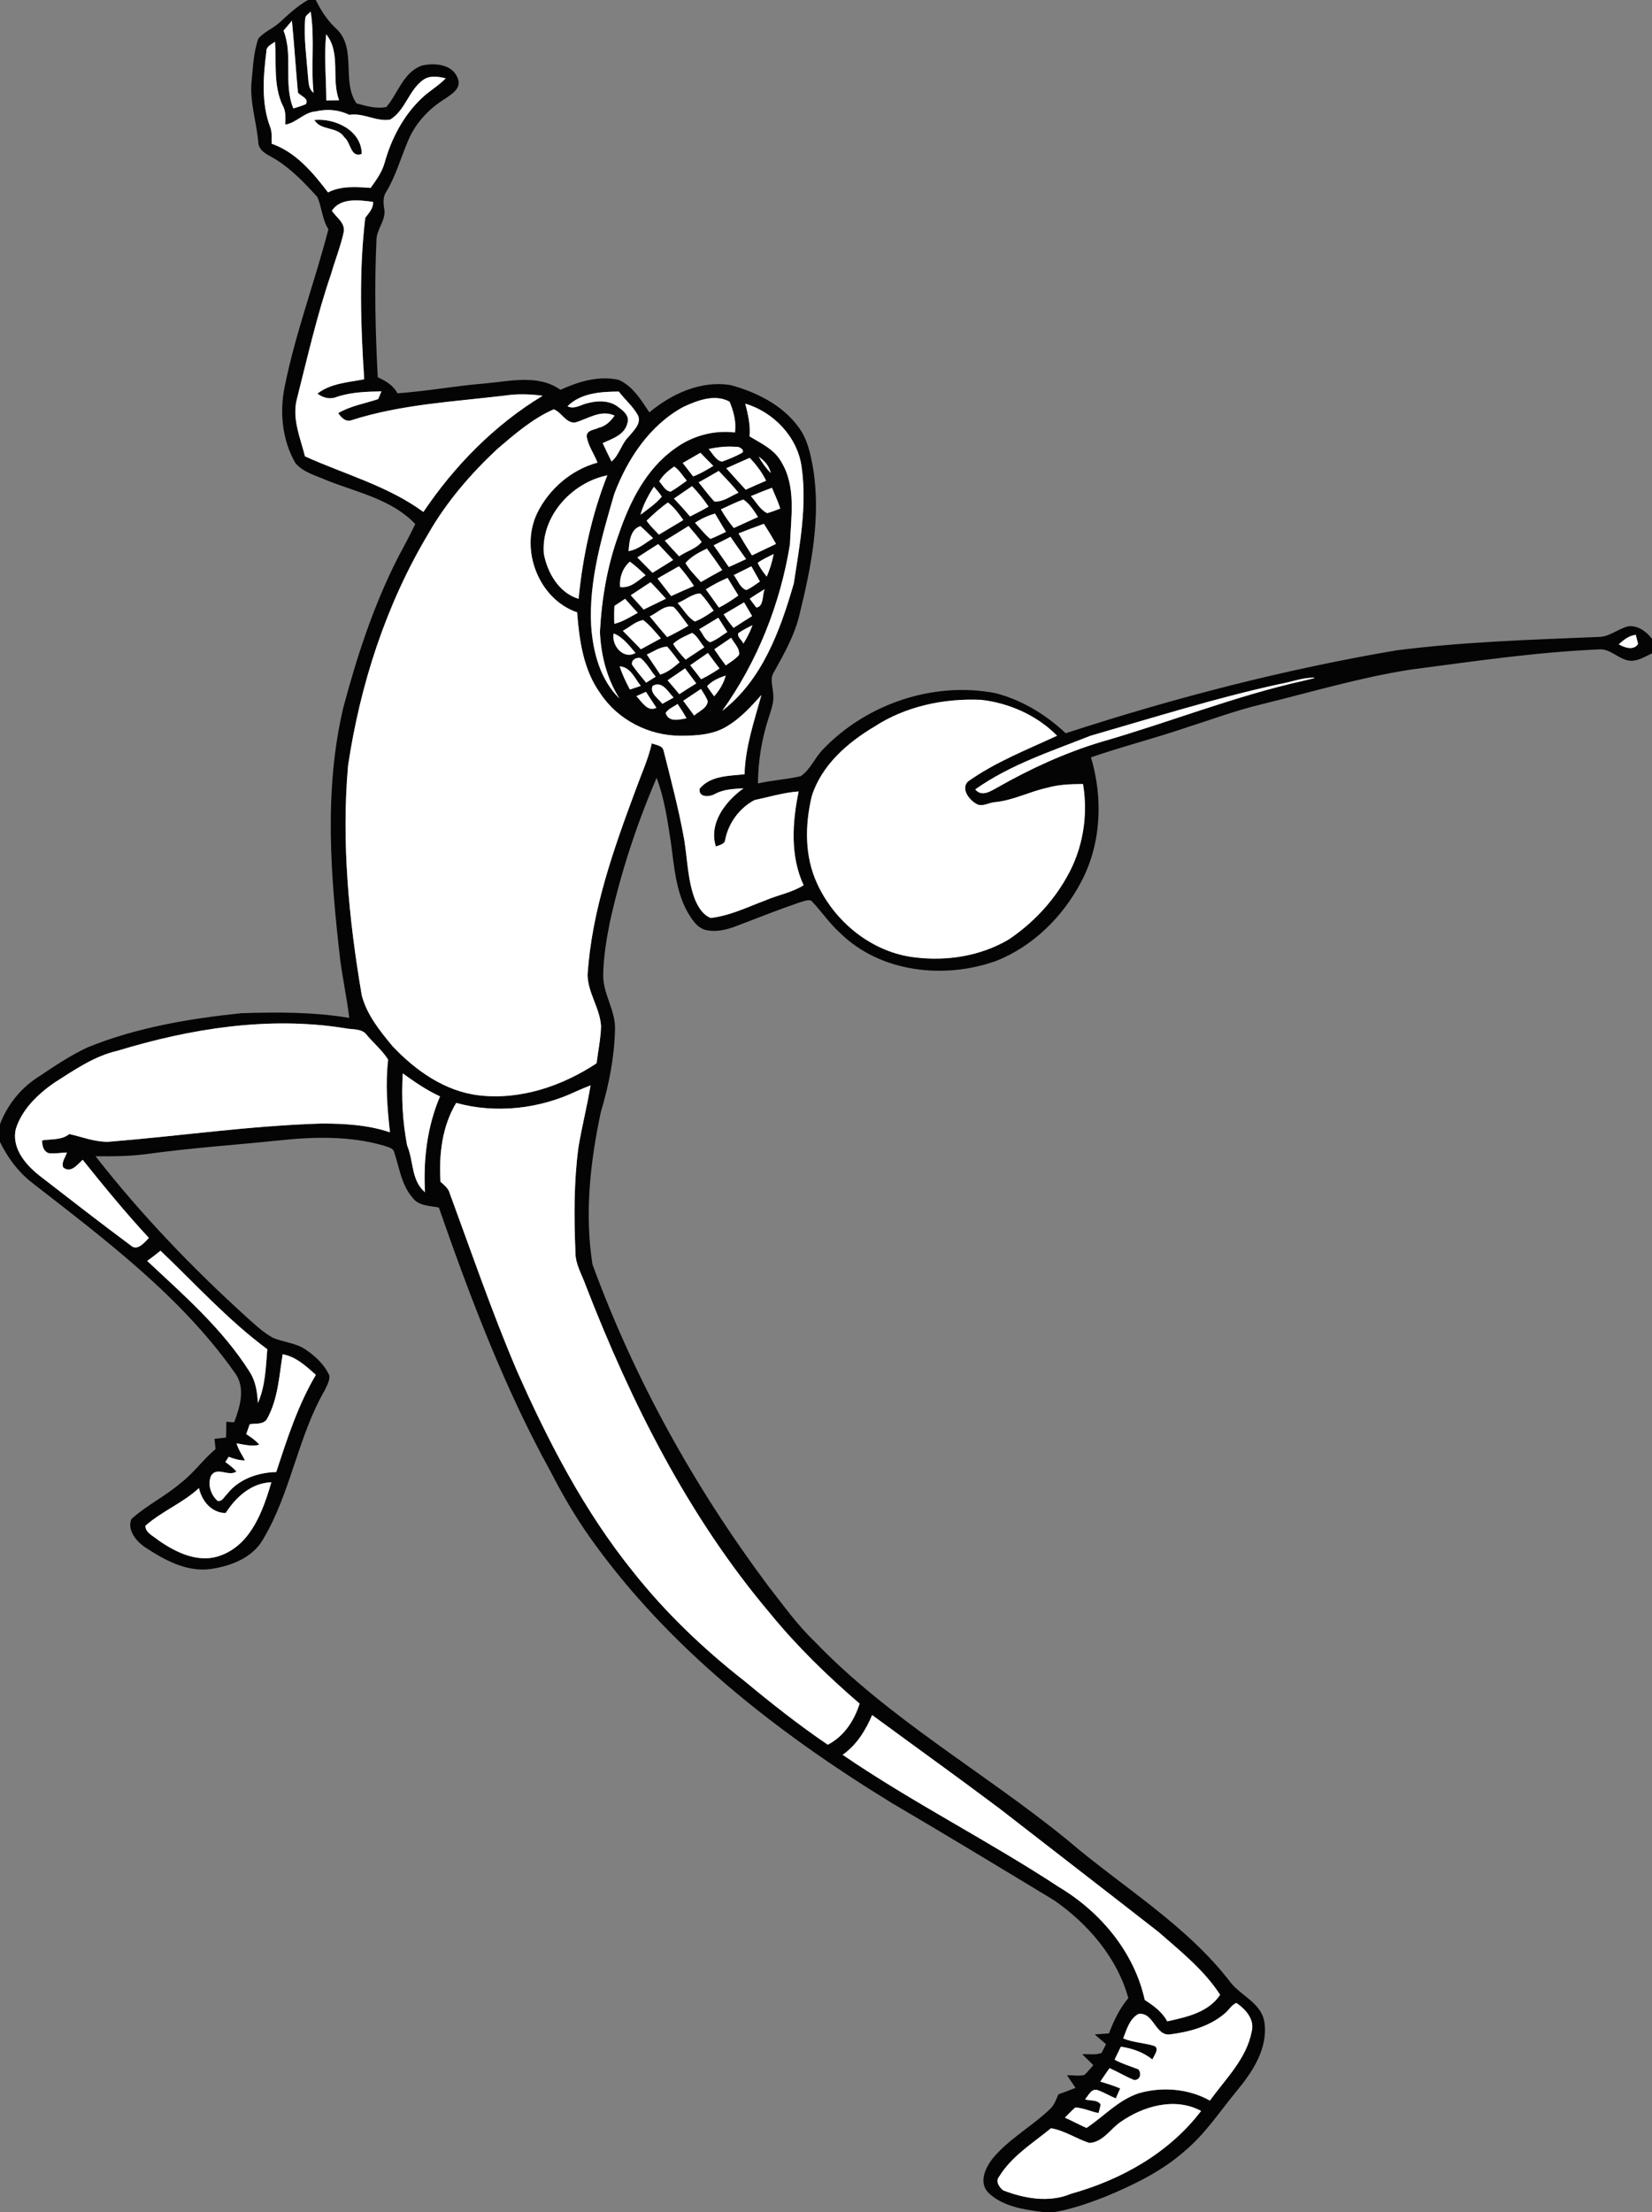 <?xml version="1.0" encoding="UTF-8" ?>
<!DOCTYPE svg PUBLIC "-//W3C//DTD SVG 1.1//EN" "http://www.w3.org/Graphics/SVG/1.1/DTD/svg11.dtd">
<svg width="549pt" height="735pt" viewBox="0 0 549 735" version="1.1" xmlns="http://www.w3.org/2000/svg">
<rect x="0" y="0" width="549" height="735" fill="#808080" stroke="none"/>
<g id="#040404fd">
<path fill="#040404" opacity="1.00" d=" M 102.34 0.00 L 104.95 0.00 C 106.75 3.71 109.03 7.15 112.13 9.90 C 118.53 16.54 113.47 27.18 118.49 34.37 C 121.69 35.21 125.11 36.27 128.42 35.54 C 132.30 30.99 133.99 24.06 140.15 21.81 C 144.39 20.78 150.56 21.31 152.16 26.18 C 153.43 29.38 150.01 31.35 147.82 32.87 C 142.53 36.14 138.06 40.90 135.65 46.68 C 133.24 52.29 131.62 58.25 128.48 63.54 C 127.24 65.24 127.36 67.30 127.67 69.27 C 128.47 73.12 125.03 76.14 125.10 79.94 C 124.40 95.08 124.74 110.24 125.54 125.36 C 128.16 126.54 130.70 128.06 132.09 130.69 C 141.95 129.99 151.69 128.15 161.54 127.38 C 169.75 126.62 178.96 124.34 186.26 129.53 C 192.28 126.78 199.05 124.71 205.68 126.24 C 210.31 128.36 213.08 132.93 215.79 137.02 C 223.24 130.82 233.03 126.31 242.90 127.98 C 251.39 130.32 259.89 134.52 265.25 141.76 C 268.33 145.73 269.35 150.79 270.21 155.62 C 272.84 171.76 269.65 188.12 265.79 203.79 C 264.23 210.80 260.66 217.09 257.21 223.30 C 255.79 225.36 256.77 227.82 256.90 230.08 C 257.37 232.94 256.34 235.72 255.47 238.40 C 253.15 245.46 251.94 252.88 251.88 260.32 C 256.57 259.27 261.41 258.98 266.10 257.92 C 269.24 255.76 270.70 252.00 273.25 249.26 C 287.70 233.99 310.00 226.34 330.75 230.30 C 339.57 232.57 347.57 237.42 354.16 243.65 C 390.07 231.92 426.75 222.45 464.00 216.11 C 486.25 213.26 508.70 212.57 531.09 211.65 C 534.82 211.70 537.67 208.93 541.16 208.10 C 544.37 207.78 547.13 209.86 549.00 212.27 L 549.00 217.09 C 546.76 218.13 544.55 219.60 541.99 219.57 C 538.01 219.39 535.23 215.28 531.11 215.80 C 510.19 216.71 489.45 219.79 468.71 222.51 C 452.15 225.08 436.06 229.89 419.81 233.88 C 410.74 236.02 401.99 239.29 393.12 242.12 C 383.00 245.52 372.64 248.16 362.55 251.65 C 366.64 265.23 365.98 280.63 359.17 293.25 C 353.12 304.69 343.28 314.41 331.18 319.24 C 313.92 325.50 292.50 323.19 279.08 309.90 C 275.53 306.70 272.89 302.68 269.59 299.25 C 268.34 298.85 267.07 299.52 265.87 299.80 C 258.76 302.26 251.76 304.99 244.75 307.70 C 241.42 308.98 237.72 309.87 234.19 308.93 C 231.56 308.07 230.01 305.57 228.65 303.34 C 224.59 296.28 224.06 287.98 222.98 280.09 C 221.84 272.79 220.85 265.40 218.21 258.46 C 211.57 273.93 206.28 290.01 202.66 306.46 C 201.51 312.25 200.54 318.12 200.46 324.03 C 200.40 330.28 204.54 335.69 204.39 341.94 C 204.17 351.29 202.37 360.54 199.68 369.47 C 196.15 386.05 194.22 403.32 196.90 420.15 C 210.87 458.35 230.87 494.27 255.19 526.84 C 260.15 533.17 264.81 539.78 270.65 545.37 C 295.44 571.23 327.05 588.84 354.64 611.33 C 372.93 627.00 394.31 639.53 409.10 658.92 C 412.72 663.33 419.28 665.72 420.20 672.00 C 421.43 680.69 416.18 688.54 410.89 694.91 C 405.32 701.65 400.49 709.09 393.71 714.74 C 385.98 721.59 376.55 726.08 367.09 730.02 C 361.70 732.08 356.22 734.04 350.51 735.00 L 346.48 735.00 C 340.20 734.21 333.21 733.16 328.47 728.61 C 325.10 725.15 327.52 720.14 330.06 717.01 C 335.42 710.63 342.90 706.58 348.88 700.86 C 350.34 699.55 350.98 697.66 351.73 695.91 C 353.64 695.23 355.54 694.50 357.43 693.76 C 356.47 692.34 355.51 690.96 354.58 689.55 C 356.50 689.54 358.47 689.90 360.38 689.47 C 361.45 688.46 362.37 687.31 363.34 686.20 C 362.12 684.97 360.88 683.78 359.65 682.58 C 361.77 682.45 364.02 682.92 366.06 682.15 C 366.59 681.19 367.09 680.22 367.56 679.24 C 366.30 678.15 365.04 677.08 363.80 676.00 C 365.37 675.87 366.95 675.77 368.53 675.66 C 370.12 671.47 372.07 667.38 374.97 663.93 C 371.27 650.53 361.67 639.37 350.45 631.52 C 332.37 620.57 314.28 609.62 296.06 598.91 C 258.29 575.73 222.43 547.83 196.49 511.47 C 191.41 504.35 186.98 496.79 182.99 489.01 C 167.59 461.13 156.30 431.24 145.84 401.22 C 142.81 400.64 139.08 400.73 137.08 397.94 C 133.42 393.74 132.73 388.06 131.04 382.96 C 130.65 381.28 128.72 381.14 127.39 380.62 C 116.20 377.42 104.37 377.70 92.89 378.92 C 78.17 380.45 63.40 381.43 48.74 383.47 C 43.11 384.22 37.42 384.25 31.75 384.19 C 46.86 403.56 63.95 421.34 82.14 437.83 C 84.77 440.19 87.39 442.66 90.50 444.41 C 94.07 446.05 98.25 446.15 101.56 448.43 C 104.79 450.63 107.85 453.44 109.45 457.08 C 109.63 458.84 108.62 460.41 107.92 461.95 C 98.92 477.51 96.68 496.00 87.44 511.44 C 83.97 517.64 76.69 520.38 70.01 521.35 C 61.94 522.45 54.48 518.26 48.00 513.98 C 45.19 512.01 42.18 508.33 43.67 504.75 C 48.64 500.23 54.82 497.26 59.92 492.88 C 64.30 489.58 67.46 485.00 71.64 481.49 C 71.53 480.35 71.40 479.22 71.28 478.10 C 72.56 477.95 73.84 477.80 75.12 477.66 C 75.18 475.91 75.20 474.17 75.21 472.43 C 76.08 472.48 76.95 472.54 77.82 472.60 C 79.81 467.39 81.71 460.96 77.97 456.05 C 59.96 430.56 34.66 411.69 10.31 392.72 C 5.88 389.19 2.48 384.52 0.00 379.46 L 0.00 373.58 C 2.36 367.33 6.62 361.90 12.18 358.20 C 17.63 354.58 23.08 350.86 29.01 348.06 C 45.23 341.45 62.67 338.51 80.01 336.68 C 92.04 336.28 104.17 336.24 116.07 338.23 C 115.29 331.79 113.93 325.45 113.07 319.03 C 109.87 291.23 107.58 262.65 114.09 235.13 C 118.63 218.03 124.19 201.09 132.24 185.28 C 134.20 181.59 136.20 177.91 138.01 174.14 C 130.23 165.89 118.57 163.60 108.43 159.53 C 104.89 157.96 100.71 156.95 98.16 153.85 C 93.77 146.21 92.85 136.95 94.63 128.39 C 98.19 110.65 104.62 93.66 109.14 76.17 C 107.04 72.90 106.99 68.88 105.45 65.45 C 101.37 60.93 97.07 56.41 91.90 53.14 C 89.48 51.54 85.75 50.45 85.81 46.93 C 85.19 40.27 82.93 33.76 83.61 27.01 C 84.10 22.25 84.24 17.33 85.87 12.80 C 87.90 10.46 90.97 9.38 93.19 7.24 C 96.04 4.59 98.94 1.94 102.34 0.00 M 101.43 6.16 C 100.90 12.49 101.85 18.81 102.33 25.12 C 102.57 27.13 102.38 29.47 104.21 30.83 C 103.26 21.85 104.68 12.77 103.23 3.83 C 102.63 4.59 101.49 5.08 101.43 6.16 M 94.23 10.18 C 97.49 18.47 94.11 27.75 97.48 36.03 C 98.88 35.62 100.28 35.20 101.63 34.62 C 102.78 32.70 100.01 31.98 99.02 30.79 C 98.29 22.83 97.79 14.84 97.01 6.88 C 96.08 7.97 95.16 9.08 94.23 10.18 M 108.39 11.39 C 107.68 18.72 108.40 26.06 108.44 33.40 C 109.86 33.35 111.28 33.32 112.70 33.31 C 109.97 26.25 113.42 17.60 108.39 11.39 M 88.52 17.16 C 87.48 25.46 86.78 34.24 89.79 42.23 C 90.51 43.99 90.17 45.92 90.29 47.76 C 98.34 50.56 104.00 57.37 109.01 63.94 C 113.40 61.68 118.41 62.11 123.17 62.43 C 125.06 59.81 127.01 57.12 127.86 53.94 C 130.06 46.10 133.99 38.57 139.89 32.88 C 142.43 30.34 145.65 28.62 148.13 26.02 C 145.63 25.43 142.80 24.96 140.57 26.60 C 135.82 30.00 134.73 36.66 129.66 39.74 C 125.02 40.51 120.80 37.39 116.09 38.17 C 112.62 36.47 108.72 36.10 104.96 37.02 C 101.06 37.26 98.57 40.81 94.79 41.41 C 94.84 39.23 95.08 36.96 93.92 34.99 C 90.79 28.39 91.91 20.91 91.39 13.86 C 90.23 14.78 88.41 15.39 88.52 17.16 M 110.30 70.01 C 111.72 72.27 114.70 73.94 114.25 77.01 C 113.22 81.78 111.38 86.34 110.03 91.03 C 105.38 104.58 102.22 118.56 98.70 132.43 C 96.93 138.97 99.78 145.37 101.35 151.63 C 114.53 157.62 128.89 161.44 140.70 170.11 C 151.09 154.70 164.39 141.14 180.34 131.50 C 176.21 130.95 172.02 130.80 167.89 131.43 C 150.76 133.49 133.28 134.33 116.75 139.65 C 114.87 140.32 113.32 138.69 112.41 137.26 C 116.51 134.86 121.23 134.10 125.67 132.61 C 125.94 131.97 126.49 130.69 126.76 130.05 C 121.73 130.14 116.64 130.28 111.83 131.92 C 109.60 132.82 107.34 132.16 105.48 130.80 C 109.91 127.33 115.72 127.08 121.03 126.02 C 119.86 108.17 119.27 90.16 121.39 72.37 C 122.58 70.74 124.12 69.26 123.98 67.07 C 119.42 66.51 113.25 65.57 110.30 70.01 M 188.59 134.99 C 190.81 136.13 192.94 134.52 195.08 134.01 C 198.54 133.05 202.75 132.94 205.64 135.39 C 207.30 136.57 209.29 138.30 208.50 140.59 C 207.63 144.47 203.46 145.79 200.28 147.23 C 201.25 149.28 202.20 151.34 203.22 153.36 C 205.89 151.11 206.51 147.41 209.00 145.01 C 210.54 143.08 213.09 140.92 212.09 138.16 C 210.46 135.11 207.73 132.84 205.64 130.11 C 199.72 130.14 193.02 130.56 188.59 134.99 M 227.15 135.18 C 215.94 141.23 208.47 152.53 204.10 164.22 C 199.99 178.46 195.64 193.02 196.46 208.02 C 197.08 216.70 199.45 225.85 205.87 232.12 C 201.68 225.52 199.71 217.74 199.37 209.99 C 199.95 198.94 201.83 187.91 205.63 177.50 C 209.30 166.74 214.66 155.91 224.14 149.14 C 229.88 144.88 237.13 142.83 244.25 143.70 C 244.74 140.18 243.79 136.70 242.45 133.47 C 237.58 130.80 231.80 133.05 227.15 135.18 M 247.68 134.12 C 248.57 137.68 249.45 141.31 249.10 145.01 C 252.94 147.33 257.31 149.32 259.61 153.41 C 264.67 161.66 262.87 171.78 262.51 180.93 C 259.30 200.72 251.70 219.85 240.02 236.19 C 253.31 225.98 259.29 209.47 263.79 193.92 C 265.74 181.15 268.25 168.14 266.40 155.21 C 265.09 145.26 257.14 136.95 247.68 134.12 M 165.23 149.22 C 156.38 157.51 148.39 166.77 142.35 177.33 C 128.28 200.87 119.70 227.41 115.66 254.47 C 113.44 279.98 115.94 305.65 120.24 330.82 C 121.96 337.25 126.24 342.55 130.41 347.58 C 138.05 355.69 147.82 362.63 159.15 363.96 C 172.96 365.58 186.82 360.86 198.26 353.31 C 198.76 349.22 199.63 345.16 199.74 341.04 C 199.43 335.08 195.40 330.00 195.26 324.00 C 196.63 302.60 203.89 282.23 211.30 262.30 C 213.13 257.22 215.42 252.29 216.61 247.00 C 217.98 247.58 220.15 247.65 220.53 249.43 C 222.99 259.21 225.59 268.98 227.37 278.92 C 228.47 285.59 228.52 292.53 230.97 298.91 C 232.04 301.39 233.55 303.98 236.19 305.02 C 242.53 304.31 248.36 301.41 254.28 299.21 C 258.48 297.37 263.15 296.63 267.06 294.14 C 262.54 284.40 263.29 273.24 265.41 262.98 C 260.42 263.34 255.61 264.83 250.74 265.85 C 245.79 268.46 242.15 273.38 241.03 278.87 C 240.95 280.58 239.12 280.74 237.90 281.29 C 235.46 273.47 241.10 266.26 247.09 261.94 C 243.88 262.12 240.55 262.23 237.65 263.79 C 235.83 264.86 232.08 265.10 232.50 262.06 C 236.17 257.68 242.25 257.84 247.43 257.28 C 247.68 248.20 250.64 239.60 253.04 230.95 C 249.70 234.64 246.32 238.42 242.03 241.06 C 237.34 244.17 231.46 244.49 226.00 244.47 C 215.59 244.44 205.31 239.18 199.54 230.45 C 193.87 222.62 192.52 212.84 191.79 203.47 C 178.94 199.05 172.72 182.61 178.50 170.54 C 182.43 162.49 189.87 156.06 198.56 153.72 C 197.45 150.80 195.47 148.17 194.98 145.06 C 194.91 142.84 197.52 142.90 199.00 142.13 C 201.28 141.60 202.95 139.96 204.24 138.09 C 199.62 135.97 195.30 139.24 190.99 140.43 C 187.92 140.47 186.65 136.99 184.02 136.01 C 176.93 139.12 171.05 144.25 165.23 149.22 M 235.49 149.21 C 236.84 150.65 237.88 153.02 239.95 153.39 C 242.21 152.58 244.45 151.65 246.56 150.50 C 247.74 149.68 245.70 148.31 244.82 148.49 C 241.69 148.21 238.54 148.53 235.49 149.21 M 226.88 153.84 C 228.02 155.34 229.18 156.82 230.35 158.30 C 232.74 157.44 234.90 156.11 237.06 154.80 C 235.61 153.37 234.17 151.92 232.75 150.45 C 230.79 151.58 228.84 152.72 226.88 153.84 M 241.35 155.59 C 243.49 157.98 245.63 160.37 247.81 162.73 C 250.06 161.70 252.32 160.69 254.60 159.73 C 253.21 156.91 251.31 154.39 249.14 152.13 C 246.55 153.29 243.94 154.41 241.35 155.59 M 252.13 151.74 C 253.22 153.72 254.58 155.56 256.15 157.20 C 255.65 154.86 254.06 153.04 252.13 151.74 M 219.07 159.96 C 220.21 161.15 221.11 163.24 222.90 163.35 C 224.77 162.28 226.48 160.96 228.24 159.72 C 226.89 158.13 225.80 156.23 224.07 155.02 C 222.12 156.33 220.26 157.90 219.07 159.96 M 232.18 160.28 C 233.90 162.40 235.52 164.62 237.38 166.63 C 240.21 166.89 242.87 164.82 245.42 163.71 C 243.36 161.18 241.10 158.83 238.86 156.47 C 236.64 157.75 234.43 159.04 232.18 160.28 M 180.73 184.02 C 181.93 190.36 185.76 197.01 192.28 198.98 C 193.65 184.95 196.64 171.07 201.83 157.95 C 190.02 160.31 179.70 171.60 180.73 184.02 M 217.32 161.72 C 215.41 164.62 213.75 167.70 212.85 171.06 C 215.30 169.16 217.94 167.42 219.94 165.02 C 219.17 163.84 218.23 162.79 217.32 161.72 M 223.98 165.66 C 225.79 167.61 227.60 169.57 229.31 171.61 C 231.41 170.59 233.47 169.50 235.48 168.33 C 233.84 165.91 232.00 163.65 229.98 161.53 C 227.99 162.92 225.99 164.30 223.98 165.66 M 249.54 164.85 C 251.27 166.77 252.56 169.35 254.96 170.52 C 256.44 170.11 257.87 169.53 259.31 168.97 C 258.52 166.62 257.52 164.35 256.53 162.08 C 254.18 162.94 251.85 163.88 249.54 164.85 M 239.58 169.25 C 240.81 171.44 242.25 173.51 243.86 175.45 C 246.54 174.23 249.24 173.02 251.91 171.78 C 250.52 169.67 249.17 167.40 247.01 165.98 C 244.46 166.89 242.05 168.15 239.58 169.25 M 214.88 173.01 C 216.05 174.72 217.56 176.15 218.97 177.65 C 221.67 176.03 224.39 174.42 227.09 172.80 C 225.61 170.68 224.03 168.58 221.98 166.97 C 219.42 168.74 217.11 170.85 214.88 173.01 M 230.97 173.70 C 232.63 175.53 234.15 177.50 236.06 179.08 C 237.84 178.41 239.53 177.53 241.25 176.73 C 240.04 174.70 238.80 172.69 237.62 170.66 C 235.25 171.31 233.03 172.36 230.97 173.70 M 245.43 177.24 C 246.86 179.71 248.35 182.15 249.90 184.55 C 252.56 183.27 255.22 181.99 257.89 180.73 C 256.61 178.46 255.26 176.24 253.86 174.05 C 251.03 175.05 248.23 176.15 245.43 177.24 M 208.89 183.13 C 212.02 182.62 214.44 180.45 217.03 178.82 C 215.64 177.48 214.29 176.11 212.84 174.84 C 209.46 175.80 209.11 180.18 208.89 183.13 M 220.94 179.65 C 222.47 181.43 224.08 183.14 225.69 184.85 C 228.09 183.17 231.33 182.36 233.17 180.08 C 231.81 178.24 230.28 176.54 228.82 174.78 C 226.19 176.40 223.59 178.06 220.94 179.65 M 237.16 181.19 C 238.85 183.59 240.55 185.98 242.21 188.41 C 244.12 187.53 246.03 186.64 247.95 185.78 C 246.21 183.32 244.44 180.88 242.75 178.38 C 240.89 179.34 239.04 180.29 237.16 181.19 M 211.81 185.23 C 213.48 186.94 215.16 188.64 216.85 190.33 C 219.13 188.89 221.42 187.49 223.71 186.07 C 222.05 184.30 220.38 182.56 218.74 180.78 C 216.40 182.23 214.11 183.74 211.81 185.23 M 227.80 187.08 C 229.13 189.46 231.16 191.35 232.94 193.40 C 235.27 192.04 237.63 190.71 240.01 189.43 C 238.37 187.01 236.66 184.63 234.92 182.29 C 232.33 183.52 229.72 184.88 227.80 187.08 M 251.80 187.01 C 252.54 188.69 253.67 190.16 254.81 191.60 C 255.83 189.19 256.62 186.68 257.11 184.11 C 255.30 184.99 253.44 185.82 251.80 187.01 M 209.32 186.62 C 206.89 188.76 205.84 191.84 206.05 195.04 C 209.50 195.59 211.97 192.94 214.55 191.15 C 212.87 189.56 211.20 187.97 209.32 186.62 M 218.51 192.22 C 220.01 194.17 221.54 196.10 223.04 198.06 C 225.55 196.92 228.08 195.79 230.62 194.71 C 229.13 192.39 227.44 190.22 225.64 188.15 C 223.24 189.47 220.88 190.86 218.51 192.22 M 243.85 191.09 C 245.16 192.74 245.91 195.36 248.03 196.06 C 249.66 195.34 251.06 194.22 252.53 193.22 C 251.58 191.54 250.63 189.86 249.70 188.17 C 247.74 189.14 245.79 190.11 243.85 191.09 M 234.57 195.83 C 236.03 197.85 237.48 199.88 238.93 201.90 C 241.18 200.73 243.33 199.37 245.38 197.87 C 244.18 195.93 242.97 193.99 241.80 192.03 C 239.28 193.09 236.87 194.36 234.57 195.83 M 209.61 197.79 C 211.05 199.37 212.48 200.95 213.90 202.54 C 216.37 201.34 218.85 200.15 221.31 198.93 C 219.63 197.08 217.93 195.24 216.21 193.44 C 214.02 194.90 211.81 196.33 209.61 197.79 M 249.14 198.92 C 249.85 199.92 250.59 200.92 251.36 201.89 C 253.92 201.52 253.24 197.66 254.14 195.75 C 252.44 196.76 250.79 197.83 249.14 198.92 M 225.19 200.38 C 227.10 202.40 228.49 205.15 230.94 206.51 C 233.20 205.65 235.20 204.29 237.16 202.91 C 235.75 200.94 234.44 198.87 232.69 197.18 C 229.97 197.31 227.70 199.40 225.19 200.38 M 204.20 201.32 C 204.08 203.30 204.07 205.29 204.17 207.29 C 206.98 206.58 209.43 205.01 211.94 203.63 C 210.52 202.09 209.11 200.54 207.75 198.97 C 206.56 199.75 205.38 200.53 204.20 201.32 M 240.49 204.14 C 241.48 205.71 242.58 207.21 243.79 208.63 C 245.83 207.30 247.87 206.00 249.94 204.71 C 249.06 203.18 248.18 201.66 247.28 200.15 C 245.02 201.48 242.75 202.80 240.49 204.14 M 215.91 204.79 C 217.83 207.11 219.73 209.44 221.72 211.70 C 224.11 210.53 226.47 209.28 228.77 207.91 C 227.15 205.83 225.74 203.57 223.88 201.70 C 220.92 200.80 218.48 203.71 215.91 204.79 M 232.36 209.08 C 233.57 210.48 234.18 212.75 236.03 213.39 C 238.11 212.62 239.84 211.17 241.70 210.01 C 240.70 208.42 239.70 206.84 238.71 205.26 C 236.59 206.53 234.48 207.80 232.36 209.08 M 206.98 209.60 C 209.00 211.62 210.98 213.69 212.98 215.74 C 215.19 214.53 217.41 213.34 219.62 212.12 C 217.80 209.99 216.00 207.78 213.79 206.04 C 211.24 206.39 209.23 208.43 206.98 209.60 M 245.36 210.38 C 244.91 211.71 246.60 212.70 247.05 213.85 C 248.27 211.92 249.29 209.88 250.07 207.74 C 248.46 208.54 246.85 209.35 245.36 210.38 M 223.70 213.93 C 224.82 215.87 226.33 217.54 227.85 219.18 C 229.91 217.79 231.98 216.42 234.06 215.06 C 232.70 213.52 231.81 211.36 230.02 210.30 C 227.82 211.30 225.49 212.27 223.70 213.93 M 203.94 210.49 C 203.11 214.44 207.18 219.31 211.19 216.96 C 209.06 214.52 207.07 211.69 203.94 210.49 M 537.95 214.09 C 539.85 215.18 542.87 216.28 544.38 213.98 C 544.18 213.22 543.80 211.70 543.60 210.93 C 541.35 211.21 539.57 212.62 537.95 214.09 M 237.39 215.74 C 238.60 217.57 239.87 219.36 241.20 221.11 C 242.69 220.02 244.35 219.07 245.58 217.65 C 245.98 215.41 243.92 213.75 242.99 211.91 C 241.12 213.19 239.24 214.45 237.39 215.74 M 214.95 217.48 C 216.42 219.71 217.95 221.91 219.42 224.14 C 221.92 223.42 223.90 221.69 225.86 220.07 C 224.50 218.32 223.21 216.52 221.74 214.87 C 219.27 214.92 217.16 216.55 214.95 217.48 M 229.37 221.04 C 230.60 222.58 231.81 224.13 232.99 225.70 C 235.12 224.66 237.16 223.46 239.12 222.12 C 237.80 220.42 236.52 218.69 235.25 216.96 C 233.30 218.34 231.33 219.68 229.37 221.04 M 210.04 220.86 C 211.46 222.96 213.14 224.86 214.73 226.84 C 215.78 226.17 216.84 225.51 217.90 224.85 C 216.20 222.81 214.97 220.35 212.89 218.67 C 211.49 218.33 209.73 219.22 210.04 220.86 M 205.94 221.42 C 206.79 224.10 208.02 226.64 209.34 229.12 C 210.55 228.73 211.75 228.31 212.96 227.90 C 210.92 225.45 209.60 221.66 205.94 221.42 M 221.85 226.06 C 223.17 227.57 224.46 229.11 225.75 230.66 C 227.60 229.43 229.49 228.25 231.38 227.08 C 230.13 225.41 228.88 223.75 227.66 222.08 C 225.72 223.40 223.79 224.74 221.85 226.06 M 234.98 228.00 C 235.69 229.17 236.52 230.25 237.32 231.37 C 239.08 229.37 240.49 227.08 241.17 224.49 C 238.90 225.22 236.63 226.21 234.98 228.00 M 425.14 227.32 C 403.95 231.95 383.25 238.47 362.42 244.47 C 349.33 249.65 335.69 254.08 324.09 262.30 C 326.29 264.97 329.32 262.83 331.63 261.57 C 342.44 255.42 353.83 250.20 365.74 246.58 C 388.35 240.12 410.29 231.29 433.27 226.18 C 434.40 225.89 435.55 225.62 436.70 225.38 L 436.70 225.18 C 432.72 225.13 429.02 226.67 425.14 227.32 M 216.90 227.92 C 215.77 230.22 218.85 232.15 220.12 233.87 C 221.37 233.19 222.61 232.50 223.85 231.79 C 222.02 229.90 220.02 226.04 216.90 227.92 M 227.05 232.86 C 228.26 234.50 229.47 236.14 230.70 237.77 C 232.26 236.30 234.95 235.41 235.22 232.99 C 234.66 231.53 233.76 230.25 232.95 228.92 C 230.99 230.25 229.02 231.55 227.05 232.86 M 211.48 231.31 C 213.27 233.10 215.11 236.69 218.14 235.18 C 216.99 233.40 215.79 231.66 214.66 229.88 C 213.59 230.34 212.53 230.82 211.48 231.31 M 290.54 241.48 C 281.58 246.80 273.02 254.30 269.78 264.52 C 267.49 274.07 267.34 284.49 271.54 293.55 C 277.39 306.39 289.85 316.49 304.05 318.12 C 314.68 319.45 325.92 317.67 335.21 312.17 C 343.11 306.87 349.84 299.77 354.50 291.46 C 359.86 282.17 361.68 271.07 359.91 260.51 C 355.89 260.55 351.83 260.65 347.94 261.79 C 342.01 263.07 336.51 266.05 330.41 266.56 C 328.38 266.81 326.19 268.31 324.26 266.98 C 321.97 265.60 319.34 262.16 321.64 259.70 C 330.74 253.22 341.22 249.14 351.29 244.47 C 344.62 237.70 335.37 233.58 325.97 232.54 C 313.67 232.01 300.92 234.68 290.54 241.48 M 221.21 236.87 C 222.13 240.10 225.73 239.12 228.15 238.68 C 227.24 237.04 226.24 235.46 225.19 233.92 C 223.83 234.84 222.17 235.47 221.21 236.87 M 39.09 349.14 C 31.24 350.92 24.55 355.64 17.86 359.89 C 12.44 363.70 7.26 368.69 5.25 375.16 C 3.75 381.83 8.93 387.50 13.84 391.20 C 23.65 398.81 33.46 406.42 43.43 413.82 C 45.60 415.88 48.00 412.86 49.49 411.34 C 41.76 403.01 34.57 394.23 27.47 385.37 C 25.77 386.91 23.47 390.06 20.98 387.86 C 20.34 386.15 21.79 384.54 22.23 382.94 C 20.19 383.04 18.14 383.41 16.10 383.15 C 14.32 382.44 14.05 380.61 13.96 378.94 C 17.04 378.41 20.45 378.91 23.04 376.82 C 27.32 377.78 31.53 379.48 35.98 379.40 C 59.65 377.49 83.20 374.03 106.96 373.32 C 114.58 373.35 122.31 373.77 129.59 376.25 C 128.71 368.22 128.03 360.16 128.99 352.11 C 127.10 349.08 124.28 346.73 121.98 344.01 C 120.31 341.60 117.07 342.21 114.55 341.64 C 89.24 337.61 63.39 341.75 39.09 349.14 M 133.85 356.66 C 133.36 364.67 133.79 372.78 135.31 380.66 C 137.50 385.80 136.59 392.22 141.24 396.16 C 140.64 385.33 141.95 374.35 146.23 364.31 C 141.80 362.26 137.78 359.51 133.85 356.66 M 191.56 362.60 C 179.26 368.47 164.79 370.13 151.60 366.47 C 146.89 374.32 145.83 383.71 146.39 392.69 C 147.63 393.79 149.04 394.85 149.47 396.56 C 156.71 416.20 163.49 436.03 171.70 455.30 C 182.16 478.98 194.20 502.24 210.54 522.45 C 221.28 535.98 233.85 547.97 247.44 558.60 C 256.37 566.01 265.48 573.21 275.09 579.73 C 280.47 576.98 283.90 571.71 285.67 566.08 C 274.98 556.87 264.82 547.02 255.90 536.07 C 228.84 504.06 209.80 466.16 194.72 427.29 C 193.44 423.60 191.19 420.11 191.23 416.09 C 190.75 404.51 190.69 392.87 192.21 381.36 C 193.35 374.42 195.12 367.59 196.26 360.65 C 194.67 361.26 193.11 361.91 191.56 362.60 M 48.91 418.98 C 61.17 430.43 74.03 441.65 83.05 455.97 C 84.98 459.03 85.52 462.66 85.70 466.21 C 88.19 460.58 88.34 454.35 88.83 448.32 C 75.85 438.71 64.99 426.68 53.34 415.58 C 51.91 416.77 50.42 417.90 48.91 418.98 M 93.93 450.00 C 92.76 457.29 92.39 465.02 88.67 471.59 C 87.39 473.43 84.90 472.92 82.99 473.23 C 82.59 474.32 82.20 475.43 81.82 476.54 C 83.42 477.51 84.93 478.64 86.19 480.03 C 83.66 480.77 81.13 479.96 78.62 479.61 C 79.19 481.66 80.45 483.39 81.41 485.26 C 79.52 485.29 77.74 484.72 75.99 484.07 C 75.72 484.51 75.17 485.38 74.89 485.82 C 76.21 486.76 77.51 487.73 78.58 488.97 C 75.80 490.76 72.17 487.19 70.16 490.33 C 68.89 493.17 70.04 496.71 72.31 498.72 C 73.84 499.08 74.50 497.30 75.44 496.48 C 79.31 491.48 85.67 489.28 91.81 489.12 C 95.43 478.06 99.01 466.90 104.97 456.83 C 101.70 453.95 98.39 450.79 93.93 450.00 M 74.99 502.76 C 70.26 502.69 67.08 498.75 66.12 494.45 C 60.76 499.45 53.74 502.15 48.30 507.00 C 48.37 509.35 50.87 510.30 52.41 511.64 C 58.45 515.91 66.26 519.73 73.69 516.71 C 83.58 512.89 87.43 501.86 90.19 492.53 C 83.57 492.72 78.37 497.45 74.99 502.76 M 280.03 583.09 C 303.25 598.96 328.47 611.62 351.96 627.06 C 365.71 635.27 376.96 648.70 380.43 664.55 C 383.36 666.45 386.20 668.47 387.90 671.65 C 394.33 670.24 401.57 668.69 405.48 662.83 C 400.12 654.56 392.34 648.37 385.01 641.96 C 367.41 628.22 349.73 614.59 332.10 600.89 C 318.12 590.41 303.92 580.22 289.84 569.88 C 287.66 574.97 284.66 579.86 280.03 583.09 M 407.03 669.02 C 402.04 673.31 395.44 675.13 389.03 675.96 C 383.93 676.84 383.45 668.42 378.32 669.20 C 375.34 670.85 374.42 674.38 373.26 677.33 C 376.52 678.67 380.09 678.78 383.43 679.76 C 385.59 680.57 383.47 683.03 382.96 684.33 C 379.94 681.89 376.29 680.63 372.48 680.07 C 371.79 681.50 371.09 682.93 370.40 684.38 C 372.91 685.78 375.68 686.56 378.35 687.62 C 379.40 689.03 378.96 691.12 376.95 691.16 C 374.13 690.03 371.52 688.43 368.74 687.20 C 367.69 688.66 366.66 690.15 365.66 691.66 C 367.88 692.34 370.11 693.03 372.26 693.95 C 371.78 695.05 371.29 696.15 370.80 697.25 C 368.80 696.42 366.95 695.29 364.93 694.56 C 362.75 693.69 361.74 696.28 360.59 697.57 C 362.24 698.14 364.67 697.59 365.77 699.26 C 365.59 700.22 365.35 701.18 365.06 702.13 C 362.48 701.61 360.03 700.45 357.40 700.25 C 356.15 701.29 355.04 702.49 353.90 703.65 C 356.32 704.73 358.64 706.01 361.07 707.07 C 366.82 703.26 371.70 697.75 378.45 695.54 C 386.24 693.29 394.96 694.01 402.09 697.98 C 407.29 690.75 414.27 684.09 415.97 675.01 C 417.02 671.02 413.92 667.60 410.88 665.53 C 409.25 666.21 408.37 667.92 407.03 669.02 M 372.21 705.21 C 368.92 707.57 366.41 711.83 362.02 712.06 C 357.69 710.67 353.80 707.93 349.28 707.17 C 343.22 712.13 336.21 716.42 332.04 723.24 C 330.71 724.81 332.06 726.77 333.38 727.81 C 340.51 730.57 348.68 732.00 355.98 728.93 C 372.62 724.30 388.58 715.35 399.15 701.42 C 390.43 696.73 379.83 699.82 372.21 705.21 Z" />
<path fill="#040404" opacity="1.00" d=" M 104.47 39.86 C 111.36 39.20 120.15 43.33 120.21 51.15 C 116.47 52.55 116.64 47.35 114.41 45.60 C 112.13 41.93 106.56 43.53 104.47 39.86 Z" />
</g>
<g id="#ffffffff">
<path fill="#ffffff" opacity="1.00" d=" M 101.43 6.16 C 101.49 5.08 102.63 4.59 103.23 3.83 C 104.68 12.77 103.26 21.85 104.21 30.83 C 102.38 29.47 102.57 27.13 102.33 25.12 C 101.85 18.81 100.90 12.49 101.43 6.16 Z" />
<path fill="#ffffff" opacity="1.00" d=" M 94.23 10.18 C 95.16 9.08 96.08 7.97 97.01 6.88 C 97.79 14.84 98.29 22.83 99.02 30.79 C 100.01 31.98 102.78 32.70 101.63 34.62 C 100.28 35.20 98.88 35.62 97.48 36.03 C 94.11 27.75 97.49 18.47 94.23 10.18 Z" />
<path fill="#ffffff" opacity="1.00" d=" M 108.39 11.39 C 113.42 17.60 109.97 26.25 112.70 33.31 C 111.28 33.32 109.86 33.35 108.44 33.40 C 108.40 26.06 107.68 18.72 108.39 11.39 Z" />
<path fill="#ffffff" opacity="1.00" d=" M 88.52 17.16 C 88.41 15.39 90.23 14.78 91.39 13.86 C 91.91 20.91 90.79 28.39 93.92 34.99 C 95.08 36.96 94.84 39.23 94.79 41.41 C 98.57 40.81 101.06 37.26 104.96 37.02 C 108.72 36.10 112.62 36.47 116.09 38.17 C 120.80 37.39 125.02 40.51 129.66 39.74 C 134.73 36.66 135.82 30.00 140.57 26.60 C 142.80 24.96 145.63 25.43 148.13 26.02 C 145.65 28.62 142.43 30.34 139.89 32.88 C 133.99 38.57 130.06 46.10 127.86 53.94 C 127.01 57.12 125.06 59.81 123.17 62.43 C 118.41 62.11 113.40 61.68 109.01 63.94 C 104.00 57.37 98.34 50.56 90.29 47.76 C 90.17 45.92 90.51 43.99 89.79 42.23 C 86.78 34.24 87.48 25.46 88.52 17.16 M 104.47 39.86 C 106.56 43.53 112.13 41.93 114.41 45.60 C 116.64 47.35 116.47 52.55 120.21 51.15 C 120.15 43.33 111.36 39.20 104.47 39.86 Z" />
<path fill="#ffffff" opacity="1.00" d=" M 110.30 70.01 C 113.25 65.57 119.42 66.51 123.98 67.07 C 124.12 69.26 122.58 70.74 121.39 72.37 C 119.27 90.16 119.86 108.17 121.03 126.02 C 115.72 127.08 109.91 127.33 105.48 130.80 C 107.34 132.16 109.60 132.82 111.83 131.92 C 116.64 130.28 121.73 130.14 126.76 130.05 C 126.49 130.69 125.94 131.97 125.67 132.61 C 121.23 134.10 116.51 134.86 112.41 137.26 C 113.32 138.69 114.87 140.32 116.75 139.65 C 133.28 134.33 150.76 133.49 167.89 131.43 C 172.02 130.80 176.21 130.95 180.34 131.50 C 164.39 141.14 151.09 154.70 140.70 170.11 C 128.89 161.44 114.53 157.62 101.35 151.63 C 99.78 145.37 96.93 138.97 98.70 132.43 C 102.22 118.56 105.38 104.58 110.03 91.03 C 111.38 86.34 113.22 81.78 114.25 77.01 C 114.70 73.94 111.72 72.27 110.30 70.01 Z" />
<path fill="#ffffff" opacity="1.00" d=" M 188.59 134.99 C 193.02 130.56 199.72 130.14 205.64 130.11 C 207.73 132.84 210.46 135.11 212.09 138.16 C 213.09 140.92 210.54 143.08 209.00 145.01 C 206.51 147.41 205.89 151.11 203.22 153.36 C 202.20 151.34 201.25 149.28 200.28 147.23 C 203.46 145.79 207.63 144.47 208.50 140.59 C 209.29 138.30 207.30 136.57 205.64 135.39 C 202.75 132.94 198.54 133.05 195.08 134.01 C 192.94 134.52 190.81 136.13 188.59 134.99 Z" />
<path fill="#ffffff" opacity="1.00" d=" M 227.15 135.18 C 231.80 133.05 237.58 130.80 242.45 133.47 C 243.79 136.70 244.74 140.18 244.25 143.70 C 237.13 142.83 229.88 144.88 224.14 149.14 C 214.66 155.91 209.30 166.74 205.63 177.50 C 201.83 187.91 199.95 198.94 199.37 209.99 C 199.71 217.74 201.68 225.52 205.87 232.12 C 199.45 225.85 197.08 216.70 196.46 208.02 C 195.64 193.02 199.99 178.46 204.10 164.22 C 208.47 152.53 215.94 141.23 227.15 135.18 Z" />
<path fill="#ffffff" opacity="1.00" d=" M 247.68 134.12 C 257.14 136.95 265.09 145.26 266.40 155.21 C 268.25 168.14 265.74 181.15 263.79 193.92 C 259.29 209.47 253.31 225.98 240.02 236.19 C 251.70 219.85 259.30 200.72 262.51 180.93 C 262.87 171.78 264.67 161.66 259.61 153.41 C 257.31 149.32 252.94 147.33 249.10 145.01 C 249.45 141.31 248.57 137.68 247.68 134.12 Z" />
<path fill="#ffffff" opacity="1.00" d=" M 165.23 149.22 C 171.05 144.25 176.93 139.12 184.02 136.01 C 186.65 136.99 187.92 140.47 190.99 140.43 C 195.30 139.24 199.62 135.97 204.24 138.09 C 202.95 139.96 201.28 141.60 199.00 142.13 C 197.52 142.90 194.91 142.84 194.98 145.06 C 195.47 148.17 197.45 150.80 198.56 153.72 C 189.87 156.06 182.43 162.49 178.50 170.54 C 172.72 182.61 178.94 199.05 191.79 203.47 C 192.52 212.84 193.87 222.62 199.54 230.45 C 205.31 239.18 215.59 244.44 226.00 244.47 C 231.46 244.49 237.34 244.17 242.03 241.06 C 246.32 238.42 249.70 234.64 253.04 230.95 C 250.64 239.60 247.68 248.20 247.43 257.28 C 242.25 257.84 236.17 257.68 232.50 262.06 C 232.08 265.10 235.83 264.86 237.65 263.79 C 240.55 262.23 243.88 262.12 247.09 261.94 C 241.10 266.26 235.46 273.47 237.90 281.29 C 239.12 280.74 240.95 280.58 241.03 278.87 C 242.15 273.38 245.79 268.46 250.74 265.85 C 255.61 264.83 260.42 263.34 265.41 262.98 C 263.29 273.24 262.54 284.40 267.06 294.14 C 263.15 296.63 258.48 297.37 254.28 299.21 C 248.36 301.41 242.53 304.31 236.19 305.02 C 233.55 303.98 232.04 301.39 230.97 298.91 C 228.52 292.53 228.47 285.59 227.37 278.92 C 225.59 268.98 222.99 259.21 220.53 249.43 C 220.15 247.65 217.98 247.58 216.61 247.00 C 215.42 252.29 213.13 257.22 211.30 262.30 C 203.89 282.23 196.63 302.60 195.26 324.00 C 195.40 330.00 199.43 335.08 199.74 341.04 C 199.63 345.16 198.76 349.22 198.26 353.31 C 186.82 360.86 172.96 365.58 159.15 363.96 C 147.82 362.63 138.05 355.69 130.41 347.58 C 126.24 342.55 121.96 337.25 120.24 330.82 C 115.94 305.65 113.44 279.98 115.66 254.47 C 119.70 227.41 128.28 200.87 142.35 177.33 C 148.39 166.77 156.38 157.51 165.23 149.22 Z" />
<path fill="#ffffff" opacity="1.00" d=" M 235.49 149.21 C 238.54 148.53 241.69 148.21 244.82 148.49 C 245.70 148.31 247.74 149.68 246.56 150.50 C 244.45 151.65 242.21 152.58 239.95 153.39 C 237.88 153.02 236.84 150.65 235.49 149.21 Z" />
<path fill="#ffffff" opacity="1.00" d=" M 226.88 153.84 C 228.84 152.72 230.79 151.58 232.75 150.45 C 234.17 151.92 235.61 153.37 237.06 154.80 C 234.90 156.11 232.74 157.44 230.35 158.30 C 229.18 156.82 228.02 155.34 226.88 153.84 Z" />
<path fill="#ffffff" opacity="1.00" d=" M 241.35 155.59 C 243.94 154.41 246.55 153.29 249.14 152.13 C 251.31 154.39 253.21 156.91 254.60 159.73 C 252.32 160.69 250.06 161.70 247.81 162.73 C 245.63 160.37 243.49 157.98 241.35 155.59 Z" />
<path fill="#ffffff" opacity="1.00" d=" M 252.13 151.74 C 254.06 153.04 255.65 154.86 256.15 157.20 C 254.58 155.56 253.22 153.72 252.13 151.74 Z" />
<path fill="#ffffff" opacity="1.00" d=" M 219.07 159.96 C 220.26 157.90 222.12 156.33 224.07 155.02 C 225.80 156.23 226.89 158.13 228.24 159.72 C 226.48 160.96 224.77 162.28 222.90 163.35 C 221.11 163.24 220.21 161.15 219.07 159.96 Z" />
<path fill="#ffffff" opacity="1.00" d=" M 232.18 160.28 C 234.43 159.04 236.64 157.75 238.86 156.47 C 241.10 158.83 243.36 161.18 245.42 163.71 C 242.87 164.82 240.21 166.89 237.38 166.63 C 235.52 164.62 233.90 162.40 232.18 160.28 Z" />
<path fill="#ffffff" opacity="1.00" d=" M 180.73 184.02 C 179.70 171.60 190.02 160.31 201.83 157.95 C 196.64 171.07 193.65 184.95 192.28 198.98 C 185.76 197.01 181.93 190.36 180.73 184.02 Z" />
<path fill="#ffffff" opacity="1.00" d=" M 217.32 161.72 C 218.23 162.79 219.17 163.84 219.94 165.02 C 217.94 167.42 215.30 169.16 212.85 171.06 C 213.75 167.70 215.41 164.62 217.32 161.72 Z" />
<path fill="#ffffff" opacity="1.00" d=" M 223.98 165.66 C 225.99 164.30 227.99 162.92 229.98 161.53 C 232.00 163.65 233.84 165.91 235.48 168.33 C 233.47 169.50 231.41 170.59 229.31 171.61 C 227.60 169.57 225.79 167.61 223.98 165.66 Z" />
<path fill="#ffffff" opacity="1.00" d=" M 249.54 164.85 C 251.85 163.88 254.18 162.94 256.53 162.08 C 257.52 164.35 258.52 166.62 259.31 168.97 C 257.87 169.53 256.44 170.11 254.96 170.52 C 252.56 169.35 251.27 166.77 249.54 164.85 Z" />
<path fill="#ffffff" opacity="1.00" d=" M 239.58 169.25 C 242.05 168.15 244.46 166.89 247.01 165.98 C 249.17 167.40 250.52 169.67 251.91 171.78 C 249.24 173.02 246.54 174.23 243.86 175.45 C 242.25 173.51 240.81 171.44 239.58 169.25 Z" />
<path fill="#ffffff" opacity="1.00" d=" M 214.88 173.01 C 217.11 170.85 219.42 168.74 221.98 166.97 C 224.03 168.58 225.61 170.68 227.09 172.80 C 224.39 174.42 221.67 176.03 218.97 177.65 C 217.56 176.15 216.05 174.72 214.88 173.01 Z" />
<path fill="#ffffff" opacity="1.00" d=" M 230.97 173.70 C 233.03 172.36 235.25 171.31 237.62 170.66 C 238.80 172.69 240.04 174.70 241.25 176.73 C 239.53 177.53 237.84 178.41 236.06 179.08 C 234.15 177.50 232.63 175.53 230.97 173.70 Z" />
<path fill="#ffffff" opacity="1.00" d=" M 245.43 177.24 C 248.23 176.15 251.03 175.05 253.86 174.05 C 255.26 176.24 256.61 178.46 257.89 180.73 C 255.22 181.99 252.56 183.27 249.90 184.55 C 248.35 182.15 246.86 179.71 245.43 177.24 Z" />
<path fill="#ffffff" opacity="1.00" d=" M 208.89 183.13 C 209.11 180.18 209.46 175.80 212.84 174.84 C 214.29 176.11 215.64 177.48 217.03 178.82 C 214.44 180.45 212.02 182.62 208.89 183.13 Z" />
<path fill="#ffffff" opacity="1.00" d=" M 220.94 179.65 C 223.59 178.06 226.19 176.40 228.82 174.78 C 230.28 176.54 231.81 178.24 233.17 180.08 C 231.33 182.36 228.09 183.17 225.69 184.85 C 224.08 183.14 222.47 181.43 220.94 179.65 Z" />
<path fill="#ffffff" opacity="1.00" d=" M 237.16 181.19 C 239.04 180.29 240.89 179.34 242.75 178.38 C 244.44 180.88 246.21 183.32 247.95 185.78 C 246.03 186.64 244.12 187.53 242.21 188.41 C 240.55 185.98 238.85 183.59 237.16 181.19 Z" />
<path fill="#ffffff" opacity="1.00" d=" M 211.81 185.23 C 214.11 183.74 216.40 182.23 218.74 180.78 C 220.38 182.56 222.05 184.30 223.71 186.07 C 221.42 187.49 219.13 188.89 216.85 190.33 C 215.16 188.64 213.48 186.94 211.81 185.23 Z" />
<path fill="#ffffff" opacity="1.00" d=" M 227.80 187.08 C 229.72 184.88 232.33 183.52 234.92 182.29 C 236.66 184.63 238.37 187.01 240.01 189.43 C 237.63 190.71 235.27 192.04 232.94 193.40 C 231.16 191.35 229.13 189.46 227.80 187.08 Z" />
<path fill="#ffffff" opacity="1.00" d=" M 251.80 187.01 C 253.44 185.82 255.30 184.99 257.11 184.11 C 256.62 186.68 255.83 189.19 254.81 191.60 C 253.67 190.16 252.54 188.69 251.80 187.01 Z" />
<path fill="#ffffff" opacity="1.00" d=" M 209.32 186.62 C 211.20 187.97 212.87 189.56 214.55 191.15 C 211.97 192.94 209.50 195.59 206.05 195.04 C 205.84 191.84 206.89 188.76 209.32 186.62 Z" />
<path fill="#ffffff" opacity="1.00" d=" M 218.51 192.22 C 220.88 190.86 223.24 189.47 225.64 188.15 C 227.44 190.22 229.13 192.39 230.62 194.71 C 228.08 195.79 225.55 196.92 223.04 198.06 C 221.54 196.10 220.01 194.17 218.51 192.22 Z" />
<path fill="#ffffff" opacity="1.00" d=" M 243.85 191.09 C 245.79 190.11 247.74 189.14 249.70 188.17 C 250.63 189.86 251.58 191.54 252.53 193.22 C 251.06 194.22 249.66 195.34 248.03 196.06 C 245.91 195.36 245.16 192.74 243.85 191.09 Z" />
<path fill="#ffffff" opacity="1.00" d=" M 234.57 195.83 C 236.87 194.36 239.28 193.09 241.80 192.03 C 242.97 193.99 244.18 195.93 245.38 197.87 C 243.33 199.37 241.18 200.73 238.93 201.90 C 237.48 199.88 236.03 197.85 234.57 195.83 Z" />
<path fill="#ffffff" opacity="1.00" d=" M 209.61 197.79 C 211.81 196.33 214.02 194.90 216.21 193.44 C 217.93 195.24 219.63 197.08 221.31 198.93 C 218.85 200.15 216.37 201.34 213.90 202.54 C 212.48 200.95 211.05 199.37 209.61 197.79 Z" />
<path fill="#ffffff" opacity="1.00" d=" M 249.14 198.92 C 250.79 197.83 252.44 196.76 254.14 195.75 C 253.24 197.66 253.92 201.52 251.36 201.89 C 250.59 200.92 249.85 199.92 249.14 198.92 Z" />
<path fill="#ffffff" opacity="1.00" d=" M 225.19 200.38 C 227.70 199.40 229.97 197.31 232.69 197.18 C 234.44 198.87 235.75 200.94 237.16 202.91 C 235.20 204.29 233.20 205.65 230.94 206.51 C 228.49 205.15 227.10 202.40 225.19 200.38 Z" />
<path fill="#ffffff" opacity="1.00" d=" M 204.20 201.32 C 205.38 200.53 206.56 199.75 207.75 198.97 C 209.11 200.54 210.52 202.09 211.94 203.63 C 209.43 205.01 206.98 206.58 204.17 207.29 C 204.07 205.29 204.08 203.30 204.20 201.32 Z" />
<path fill="#ffffff" opacity="1.00" d=" M 240.49 204.14 C 242.75 202.80 245.02 201.48 247.28 200.15 C 248.18 201.66 249.06 203.18 249.94 204.71 C 247.87 206.00 245.83 207.30 243.79 208.63 C 242.58 207.21 241.48 205.71 240.49 204.14 Z" />
<path fill="#ffffff" opacity="1.00" d=" M 215.91 204.79 C 218.48 203.71 220.92 200.80 223.88 201.70 C 225.74 203.57 227.15 205.83 228.77 207.91 C 226.47 209.28 224.11 210.53 221.72 211.70 C 219.73 209.44 217.83 207.11 215.91 204.79 Z" />
<path fill="#ffffff" opacity="1.00" d=" M 232.36 209.08 C 234.48 207.80 236.59 206.53 238.71 205.26 C 239.70 206.84 240.70 208.42 241.70 210.01 C 239.84 211.17 238.11 212.62 236.03 213.39 C 234.18 212.75 233.57 210.48 232.36 209.08 Z" />
<path fill="#ffffff" opacity="1.00" d=" M 206.98 209.60 C 209.23 208.43 211.24 206.39 213.79 206.04 C 216.00 207.78 217.80 209.99 219.62 212.12 C 217.41 213.34 215.19 214.53 212.98 215.74 C 210.98 213.69 209.00 211.62 206.98 209.60 Z" />
<path fill="#ffffff" opacity="1.00" d=" M 245.36 210.38 C 246.85 209.35 248.46 208.54 250.07 207.74 C 249.29 209.88 248.27 211.92 247.05 213.85 C 246.60 212.70 244.91 211.71 245.36 210.38 Z" />
<path fill="#ffffff" opacity="1.00" d=" M 223.70 213.93 C 225.49 212.27 227.82 211.30 230.02 210.30 C 231.81 211.36 232.70 213.52 234.06 215.06 C 231.98 216.42 229.91 217.79 227.85 219.18 C 226.33 217.54 224.82 215.87 223.70 213.93 Z" />
<path fill="#ffffff" opacity="1.00" d=" M 203.94 210.49 C 207.07 211.69 209.06 214.52 211.19 216.96 C 207.18 219.31 203.11 214.44 203.94 210.49 Z" />
<path fill="#ffffff" opacity="1.00" d=" M 537.95 214.09 C 539.57 212.62 541.35 211.21 543.60 210.93 C 543.80 211.70 544.18 213.22 544.38 213.98 C 542.87 216.28 539.85 215.18 537.95 214.09 Z" />
<path fill="#ffffff" opacity="1.00" d=" M 237.39 215.74 C 239.24 214.45 241.12 213.19 242.99 211.91 C 243.92 213.75 245.98 215.41 245.58 217.65 C 244.35 219.07 242.69 220.02 241.20 221.11 C 239.87 219.36 238.60 217.57 237.39 215.74 Z" />
<path fill="#ffffff" opacity="1.00" d=" M 214.95 217.48 C 217.16 216.55 219.27 214.92 221.74 214.87 C 223.21 216.52 224.50 218.32 225.86 220.07 C 223.90 221.69 221.92 223.42 219.42 224.14 C 217.95 221.91 216.42 219.71 214.95 217.48 Z" />
<path fill="#ffffff" opacity="1.00" d=" M 229.37 221.04 C 231.33 219.68 233.30 218.34 235.25 216.96 C 236.52 218.69 237.80 220.42 239.12 222.12 C 237.16 223.46 235.12 224.66 232.99 225.70 C 231.81 224.13 230.60 222.58 229.37 221.04 Z" />
<path fill="#ffffff" opacity="1.00" d=" M 210.04 220.86 C 209.73 219.22 211.49 218.33 212.89 218.67 C 214.97 220.35 216.20 222.81 217.90 224.85 C 216.84 225.51 215.78 226.17 214.73 226.84 C 213.14 224.86 211.46 222.96 210.04 220.86 Z" />
<path fill="#ffffff" opacity="1.00" d=" M 205.94 221.42 C 209.60 221.66 210.92 225.45 212.96 227.90 C 211.75 228.31 210.55 228.73 209.34 229.12 C 208.02 226.64 206.79 224.10 205.94 221.42 Z" />
<path fill="#ffffff" opacity="1.00" d=" M 221.85 226.06 C 223.79 224.74 225.72 223.40 227.66 222.08 C 228.88 223.75 230.13 225.41 231.38 227.08 C 229.49 228.25 227.60 229.43 225.75 230.66 C 224.46 229.11 223.17 227.57 221.85 226.06 Z" />
<path fill="#ffffff" opacity="1.00" d=" M 234.98 228.00 C 236.63 226.21 238.90 225.22 241.17 224.49 C 240.49 227.08 239.08 229.37 237.32 231.37 C 236.52 230.25 235.69 229.17 234.98 228.00 Z" />
<path fill="#ffffff" opacity="1.00" d=" M 425.14 227.32 C 429.02 226.67 432.72 225.13 436.70 225.18 L 436.70 225.38 C 435.55 225.62 434.40 225.89 433.27 226.18 C 410.29 231.29 388.35 240.12 365.74 246.58 C 353.83 250.20 342.44 255.42 331.63 261.57 C 329.32 262.83 326.29 264.97 324.09 262.30 C 335.69 254.08 349.33 249.65 362.42 244.47 C 383.25 238.47 403.95 231.95 425.14 227.32 Z" />
<path fill="#ffffff" opacity="1.00" d=" M 216.90 227.92 C 220.02 226.04 222.02 229.90 223.85 231.79 C 222.61 232.50 221.37 233.19 220.12 233.87 C 218.85 232.15 215.77 230.22 216.90 227.92 Z" />
<path fill="#ffffff" opacity="1.00" d=" M 227.05 232.86 C 229.02 231.55 230.99 230.25 232.95 228.92 C 233.76 230.25 234.66 231.53 235.22 232.99 C 234.95 235.41 232.26 236.30 230.70 237.77 C 229.47 236.14 228.26 234.50 227.05 232.86 Z" />
<path fill="#ffffff" opacity="1.00" d=" M 211.48 231.31 C 212.53 230.82 213.59 230.34 214.66 229.88 C 215.79 231.66 216.99 233.40 218.14 235.18 C 215.11 236.69 213.27 233.10 211.48 231.31 Z" />
<path fill="#ffffff" opacity="1.00" d=" M 290.54 241.48 C 300.92 234.68 313.67 232.01 325.97 232.54 C 335.37 233.58 344.62 237.70 351.29 244.47 C 341.22 249.14 330.74 253.22 321.64 259.70 C 319.34 262.16 321.97 265.60 324.26 266.98 C 326.19 268.31 328.38 266.81 330.41 266.56 C 336.51 266.05 342.01 263.07 347.94 261.79 C 351.83 260.65 355.89 260.55 359.91 260.51 C 361.68 271.07 359.86 282.17 354.50 291.46 C 349.84 299.77 343.11 306.87 335.21 312.17 C 325.92 317.67 314.68 319.45 304.05 318.12 C 289.85 316.49 277.39 306.39 271.54 293.55 C 267.34 284.49 267.49 274.07 269.78 264.52 C 273.02 254.30 281.58 246.80 290.54 241.48 Z" />
<path fill="#ffffff" opacity="1.00" d=" M 221.21 236.87 C 222.17 235.47 223.83 234.84 225.19 233.92 C 226.24 235.46 227.24 237.04 228.15 238.68 C 225.73 239.12 222.13 240.10 221.21 236.87 Z" />
<path fill="#ffffff" opacity="1.00" d=" M 39.09 349.14 C 63.39 341.75 89.24 337.61 114.55 341.64 C 117.07 342.21 120.31 341.60 121.98 344.01 C 124.28 346.73 127.10 349.08 128.99 352.11 C 128.03 360.16 128.71 368.22 129.59 376.25 C 122.31 373.77 114.58 373.35 106.96 373.32 C 83.20 374.03 59.65 377.49 35.98 379.40 C 31.53 379.48 27.32 377.78 23.04 376.82 C 20.45 378.91 17.04 378.41 13.96 378.94 C 14.05 380.61 14.32 382.44 16.10 383.15 C 18.14 383.41 20.19 383.04 22.23 382.94 C 21.79 384.54 20.34 386.15 20.98 387.86 C 23.47 390.06 25.77 386.91 27.47 385.37 C 34.57 394.23 41.76 403.01 49.49 411.34 C 48.00 412.86 45.60 415.88 43.43 413.82 C 33.46 406.42 23.65 398.81 13.84 391.20 C 8.93 387.50 3.75 381.83 5.25 375.16 C 7.26 368.69 12.44 363.70 17.86 359.89 C 24.55 355.64 31.24 350.92 39.09 349.14 Z" />
<path fill="#ffffff" opacity="1.00" d=" M 133.85 356.66 C 137.78 359.51 141.80 362.26 146.23 364.31 C 141.95 374.35 140.64 385.33 141.24 396.16 C 136.59 392.22 137.50 385.80 135.31 380.66 C 133.79 372.78 133.36 364.67 133.85 356.66 Z" />
<path fill="#ffffff" opacity="1.00" d=" M 191.56 362.60 C 193.11 361.91 194.67 361.26 196.26 360.65 C 195.12 367.59 193.35 374.42 192.21 381.36 C 190.69 392.87 190.75 404.51 191.23 416.09 C 191.19 420.11 193.44 423.60 194.72 427.29 C 209.80 466.16 228.84 504.06 255.90 536.07 C 264.82 547.02 274.98 556.87 285.67 566.08 C 283.90 571.71 280.47 576.98 275.09 579.73 C 265.48 573.21 256.37 566.01 247.44 558.60 C 233.85 547.97 221.28 535.98 210.54 522.45 C 194.20 502.24 182.16 478.98 171.70 455.30 C 163.49 436.03 156.71 416.20 149.47 396.56 C 149.04 394.85 147.63 393.79 146.39 392.69 C 145.83 383.71 146.89 374.32 151.60 366.47 C 164.79 370.13 179.26 368.47 191.56 362.60 Z" />
<path fill="#ffffff" opacity="1.00" d=" M 48.91 418.98 C 50.42 417.90 51.91 416.77 53.34 415.58 C 64.99 426.68 75.85 438.71 88.83 448.32 C 88.34 454.35 88.19 460.58 85.70 466.21 C 85.52 462.66 84.98 459.03 83.05 455.97 C 74.03 441.65 61.17 430.43 48.91 418.98 Z" />
<path fill="#ffffff" opacity="1.00" d=" M 93.93 450.00 C 98.39 450.79 101.70 453.95 104.97 456.83 C 99.01 466.90 95.43 478.06 91.81 489.12 C 85.67 489.28 79.31 491.48 75.44 496.48 C 74.50 497.30 73.84 499.08 72.31 498.72 C 70.04 496.71 68.89 493.17 70.16 490.33 C 72.17 487.19 75.80 490.76 78.58 488.97 C 77.51 487.73 76.21 486.76 74.89 485.82 C 75.17 485.38 75.72 484.51 75.99 484.07 C 77.74 484.72 79.52 485.29 81.41 485.26 C 80.45 483.39 79.19 481.66 78.62 479.61 C 81.13 479.96 83.66 480.77 86.19 480.03 C 84.93 478.64 83.42 477.51 81.82 476.54 C 82.20 475.43 82.59 474.32 82.99 473.23 C 84.90 472.92 87.39 473.43 88.67 471.59 C 92.39 465.02 92.76 457.29 93.93 450.00 Z" />
<path fill="#ffffff" opacity="1.00" d=" M 74.99 502.76 C 78.37 497.45 83.57 492.72 90.19 492.53 C 87.43 501.86 83.58 512.89 73.69 516.71 C 66.26 519.73 58.45 515.91 52.41 511.64 C 50.87 510.30 48.37 509.35 48.30 507.00 C 53.74 502.15 60.76 499.45 66.12 494.45 C 67.08 498.75 70.26 502.69 74.99 502.76 Z" />
<path fill="#ffffff" opacity="1.00" d=" M 280.03 583.09 C 284.66 579.86 287.66 574.97 289.84 569.88 C 303.92 580.22 318.12 590.41 332.10 600.89 C 349.73 614.59 367.41 628.22 385.01 641.96 C 392.34 648.37 400.12 654.56 405.48 662.83 C 401.57 668.69 394.33 670.24 387.90 671.65 C 386.20 668.47 383.36 666.45 380.43 664.55 C 376.96 648.70 365.71 635.27 351.96 627.06 C 328.47 611.62 303.25 598.96 280.03 583.09 Z" />
<path fill="#ffffff" opacity="1.00" d=" M 407.03 669.02 C 408.37 667.92 409.25 666.21 410.88 665.53 C 413.92 667.60 417.02 671.02 415.97 675.01 C 414.27 684.09 407.29 690.75 402.09 697.98 C 394.96 694.01 386.24 693.29 378.45 695.54 C 371.70 697.75 366.82 703.26 361.07 707.07 C 358.64 706.01 356.32 704.73 353.90 703.65 C 355.04 702.49 356.15 701.29 357.40 700.25 C 360.03 700.45 362.48 701.61 365.06 702.13 C 365.35 701.18 365.59 700.22 365.77 699.26 C 364.67 697.59 362.24 698.14 360.59 697.57 C 361.74 696.28 362.75 693.69 364.93 694.56 C 366.95 695.29 368.80 696.42 370.80 697.25 C 371.29 696.15 371.78 695.05 372.26 693.95 C 370.11 693.03 367.88 692.34 365.66 691.66 C 366.66 690.15 367.69 688.66 368.74 687.20 C 371.52 688.43 374.13 690.03 376.95 691.16 C 378.96 691.12 379.40 689.03 378.35 687.62 C 375.68 686.56 372.91 685.78 370.40 684.38 C 371.09 682.93 371.79 681.50 372.48 680.07 C 376.29 680.63 379.94 681.89 382.96 684.33 C 383.47 683.03 385.59 680.57 383.43 679.76 C 380.09 678.78 376.52 678.67 373.26 677.33 C 374.42 674.38 375.34 670.85 378.32 669.20 C 383.45 668.42 383.93 676.84 389.03 675.96 C 395.44 675.13 402.04 673.31 407.03 669.02 Z" />
<path fill="#ffffff" opacity="1.00" d=" M 372.21 705.21 C 379.83 699.82 390.43 696.73 399.15 701.42 C 388.58 715.35 372.62 724.30 355.98 728.93 C 348.68 732.00 340.51 730.57 333.38 727.81 C 332.06 726.77 330.71 724.81 332.04 723.24 C 336.21 716.42 343.22 712.13 349.28 707.17 C 353.80 707.93 357.69 710.67 362.02 712.06 C 366.41 711.83 368.92 707.57 372.21 705.21 Z" />
</g>
</svg>

